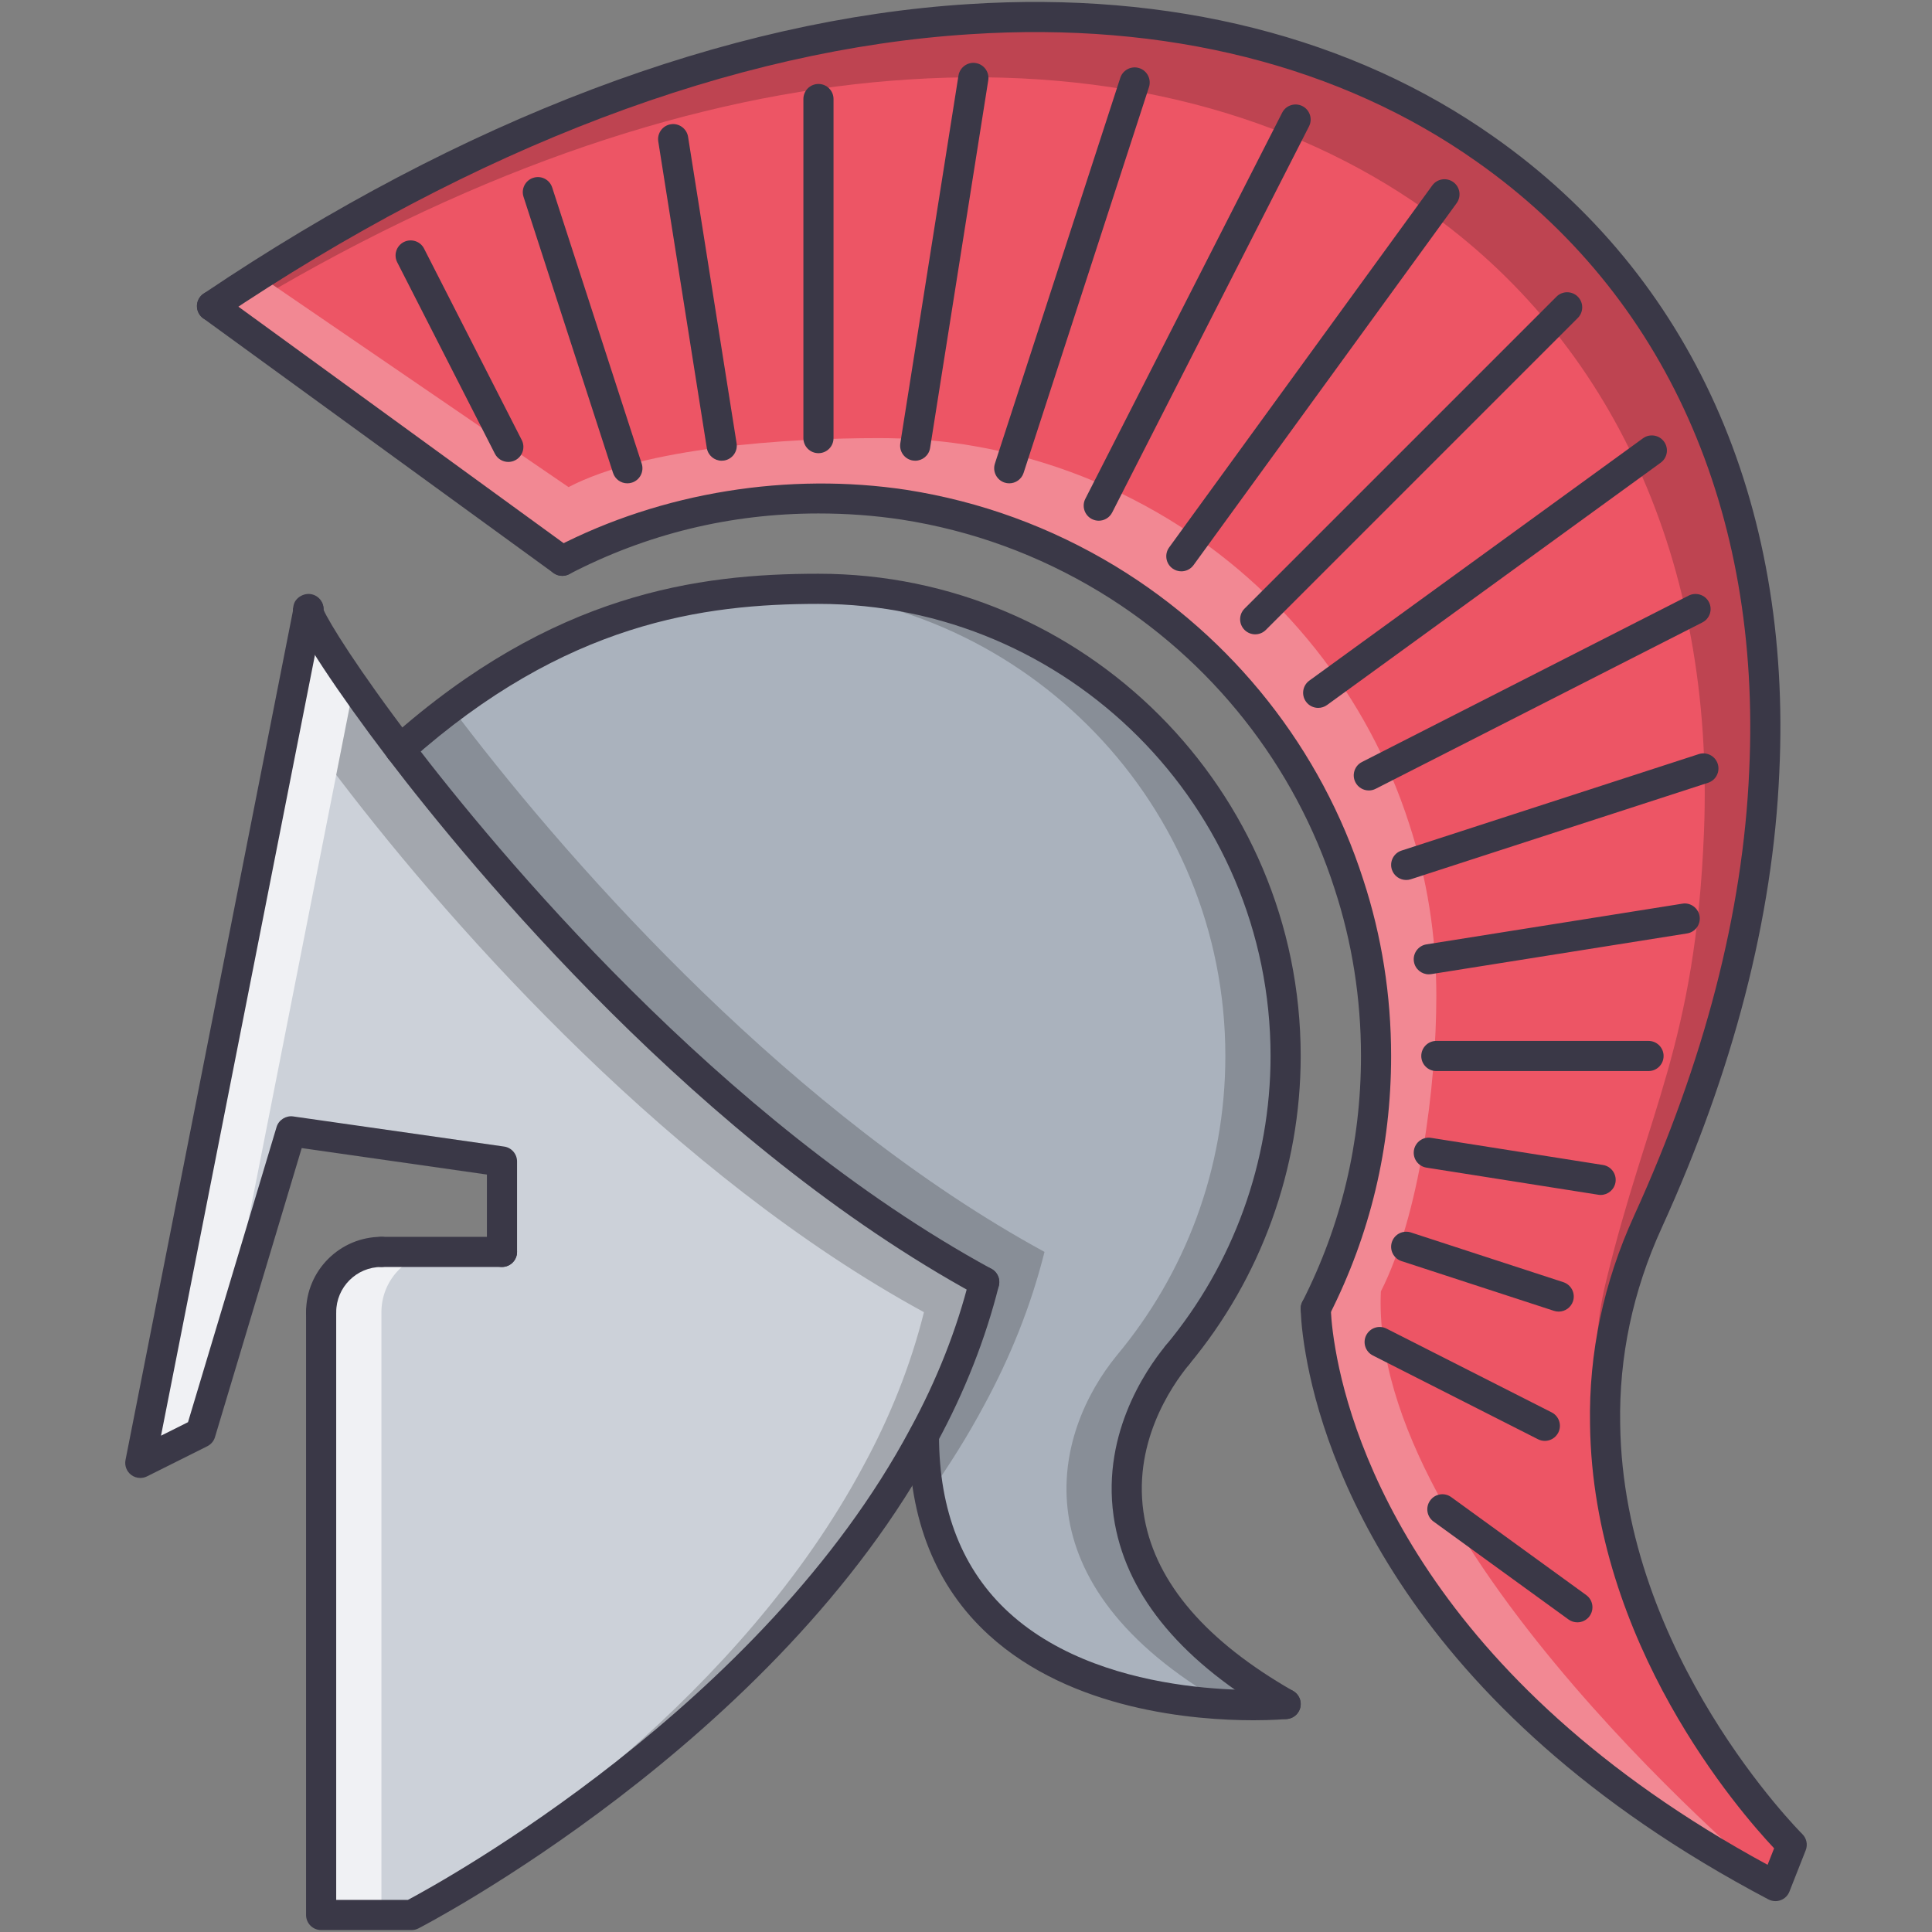 <?xml version="1.0" ?><!DOCTYPE svg  PUBLIC '-//W3C//DTD SVG 1.1//EN'  'http://www.w3.org/Graphics/SVG/1.1/DTD/svg11.dtd'><svg enable-background="new 0 0 512 512" height="512px" id="Layer_1" version="1.1" viewBox="0 0 512 512" width="512px" xml:space="preserve" xmlns="http://www.w3.org/2000/svg" xmlns:xlink="http://www.w3.org/1999/xlink"><rect x="0" y="0" width="512" height="512" fill="#808080" stroke="none"/><g id="_x35_._helmet_x2C__armor_x2C__war_x2C__weapon_x2C__battle_x2C__military"><g><path d="M425.371,377.461c-0.32-17.021,2.879-35.148,11.342-53.682c19.337-42.411,29.235-82.587,30.835-119.253    c3.432-71.966-24.603-130.278-73.886-164.942c-35.701-25.242-82.59-38.019-136.747-34.505    C197.086,8.832,128.396,32.474,56.189,81.121l92.816,67.493c20.288-10.542,43.37-16.533,67.894-16.533    c7.746,0,15.257,0.558,22.683,1.677c19.493,3.034,37.785,9.907,53.994,19.731c29.953,18.21,52.965,46.806,63.9,80.831    c4.72,14.38,7.192,29.634,7.192,45.528c0,24.126-5.749,46.81-15.976,66.935c0,0,0,4.157,1.279,11.427    c4.47,25.96,25.156,91.374,120.531,141.616l4.313-10.944C474.817,488.881,426.175,440.878,425.371,377.461z" fill="#ED5565"/></g><g opacity="0.2"><path d="M425.371,377.461c-0.32-17.021,2.879-35.148,11.342-53.682c19.337-42.411,29.235-82.587,30.835-119.253    c3.432-71.966-24.603-130.278-73.886-164.942c-35.701-25.242-82.59-38.019-136.747-34.505    C200.526,8.617,136.267,29.818,68.607,72.977l4.906,3.347c59.977-34.665,116.873-52.099,167.427-55.27    c54.158-3.514,101.045,9.263,136.748,34.505c49.283,34.665,76.756,92.953,73.885,164.942    c-2.238,56.101-15.039,73.948-25.998,119.252C420.098,362.391,425.371,377.461,425.371,377.461z"/></g><g opacity="0.3"><path d="M365.948,342.234C366.291,334.855,365.948,342.234,365.948,342.234    c10.226-20.133,14.695-54.236,14.695-78.358c0-15.898-2.473-31.151-7.191-45.531c-10.937-34.025-33.947-62.621-63.9-80.831    c-16.21-9.825-34.501-16.697-53.994-19.731c-7.426-1.119-14.938-1.677-22.684-1.677c-24.524,0-61.919,2.438-82.208,12.98    L68.615,72.973c-6.693,4.119-5.671,3.597-12.426,8.147l92.816,67.493c20.288-10.542,43.37-16.533,67.894-16.533    c7.746,0,15.257,0.558,22.683,1.677c19.493,3.034,37.785,9.907,53.994,19.731c29.953,18.21,52.965,46.806,63.9,80.831    c4.72,14.38,7.192,29.634,7.192,45.528c0,24.126-5.749,46.81-15.976,66.935c0,0,0,4.157,1.279,11.427    c4.47,25.96,25.156,91.374,120.531,141.616C470.504,499.825,362.75,410.644,365.948,342.234z" fill="#FFFFFF"/></g><g><path d="M216.899,156.043c68.37,0,123.807,55.433,123.807,123.804c0,30.117-10.78,57.754-28.674,79.235    c-16.935,20.608-27.239,60.547,28.674,92.497c0,0-95.85,8.791-95.85-71.085h-0.078c6.95-12.784,12.457-26.365,16.052-40.741    c-66.052-36.021-123.65-100.321-154.797-141.136C144.77,164.109,180.394,156.043,216.899,156.043z" fill="#AAB2BD"/></g><g opacity="0.2"><path d="M312.032,359.083c17.894-21.481,28.674-49.118,28.674-79.235c0-68.371-55.437-123.804-123.807-123.804    c-3.534,0-7.059,0.105-10.585,0.273c65.85,2.843,118.417,56.982,118.417,123.531c0,30.117-10.779,57.754-28.674,79.235    c-16.935,20.608-27.238,60.547,28.674,92.497c0,0-0.194,0.016-0.476,0.039c9.782,0.562,16.451-0.039,16.451-0.039    C284.793,419.63,295.098,379.691,312.032,359.083z"/></g><g><path d="M260.83,339.754c-3.596,14.376-9.102,27.957-16.052,40.741    c-42.418,79.392-135.711,126.997-135.711,126.997H85.104V347.741c0-8.783,7.106-15.975,15.975-15.975h31.95v-23.963l-55.913-7.987    l-23.962,79.875l-15.975,7.988l44.493-225.646c0.796,3.117,9.579,17.173,24.36,36.584    C137.18,239.433,194.778,303.732,260.83,339.754z" fill="#CCD1D9"/></g><g opacity="0.7"><g><path d="M57.749,364.372l36.007-182.587c-7.263-10.421-11.545-17.637-12.083-19.751L37.179,387.68l15.975-7.988     L57.749,364.372z" fill="#FFFFFF"/></g><g><path d="M117.055,331.767H101.08c-8.869,0-15.975,7.191-15.975,15.975v159.751h15.975V347.741     C101.08,338.958,108.186,331.767,117.055,331.767z" fill="#FFFFFF"/></g></g><g opacity="0.2"><g><path d="M106.033,198.618c-4.734-6.217-8.854-11.888-12.293-16.821l-4.642,23.549c0.32,0.418,0.64,0.835,0.96,1.26     c31.146,40.815,88.744,105.115,154.798,141.136c-3.596,14.376-9.104,27.957-16.053,40.741     c-32.27,60.398-93.94,102.372-121.624,119.01h1.888c0,0,93.292-47.605,135.711-126.997c6.95-12.784,12.457-26.365,16.052-40.741     C194.778,303.732,137.18,239.433,106.033,198.618z"/></g></g><g opacity="0.2"><path d="M122.008,190.63c-0.827-1.088-1.568-2.095-2.356-3.147c-4.501,3.37-9.041,7.055-13.62,11.135    c31.147,40.815,88.745,105.115,154.797,141.136c-3.596,14.376-9.102,27.957-16.052,40.741h0.078    c0,5.562,0.507,10.663,1.373,15.397c5.265-7.457,10.171-15.241,14.523-23.385c6.951-12.785,12.457-26.365,16.054-40.741    C210.752,295.744,153.155,231.446,122.008,190.63z"/></g><g><g><path d="M340.706,455.573c-0.679,0-1.357-0.163-1.981-0.522c-25.102-14.345-39.656-31.568-43.269-51.178     c-4.188-22.793,8.034-40.687,13.487-47.325c1.42-1.7,3.924-1.95,5.624-0.546c1.708,1.396,1.95,3.916,0.554,5.616     c-4.751,5.772-15.398,21.311-11.81,40.812c3.167,17.192,16.411,32.559,39.376,45.687c1.919,1.093,2.582,3.534,1.49,5.444     C343.437,454.855,342.087,455.573,340.706,455.573z" fill="#3A3847"/></g><g><path d="M109.067,511.486H85.104c-2.208,0-3.994-1.786-3.994-3.994V347.741c0-2.207,1.786-3.993,3.994-3.993     s3.994,1.786,3.994,3.993v155.758h18.986c9.313-4.953,93.963-51.498,133.167-124.892c7.059-12.972,12.34-26.365,15.702-39.82     c0.53-2.138,2.722-3.448,4.844-2.902c2.146,0.53,3.439,2.699,2.909,4.836c-3.533,14.111-9.056,28.137-16.419,41.678     c-42.504,79.556-136.459,128.176-137.403,128.651C110.323,511.338,109.699,511.486,109.067,511.486z" fill="#3A3847"/></g><g><path d="M37.179,391.673c-0.858,0-1.708-0.272-2.418-0.812c-1.217-0.928-1.794-2.457-1.498-3.954l44.493-225.646     c0.421-2.168,2.551-3.561,4.688-3.147c2.16,0.429,3.572,2.527,3.144,4.692L42.67,380.472l7.153-3.58l23.471-78.222     c0.562-1.889,2.489-3.074,4.384-2.809l55.913,7.987c1.974,0.281,3.433,1.966,3.433,3.955v23.963c0,2.207-1.787,3.993-3.994,3.993     c-2.207,0-3.994-1.786-3.994-3.993v-20.499l-49.08-7.014l-22.98,76.584c-0.312,1.062-1.053,1.936-2.036,2.427l-15.975,7.987     C38.404,391.533,37.788,391.673,37.179,391.673z" fill="#3A3847"/></g><g><path d="M81.68,165.95c-0.188,0-0.375-0.012-0.554-0.039c-2.192-0.304-3.713-2.32-3.409-4.505     c0.305-2.184,2.52-3.946,4.54-3.686c2.192,0.305,3.752,2.04,3.448,4.224l-0.078,0.562C85.354,164.503,83.638,165.95,81.68,165.95     z" fill="#3A3847"/></g><g><path d="M470.504,503.818c-0.64,0-1.279-0.155-1.864-0.46c-97.005-51.1-118.059-118.058-122.606-144.47     c-1.318-7.512-1.333-11.92-1.333-12.106c0-2.2,1.786-3.986,3.985-3.986h0.008c2.2,0,3.986,1.778,3.994,3.979     c0,0.039,0.031,3.978,1.217,10.741c4.29,24.906,24.025,87.527,114.524,136.678l1.731-4.376     c-9.165-9.728-48.05-54.345-48.783-112.31c-0.358-18.963,3.581-37.605,11.701-55.383c18.596-40.788,28.854-80.411,30.476-117.774     c3.3-69.088-22.34-126.436-72.192-161.499C355.355,17.388,309.006,5.692,257.172,9.065     c-62.675,3.932-131.396,29.993-198.752,75.367c-1.825,1.217-4.306,0.761-5.546-1.08c-1.232-1.829-0.749-4.31,1.084-5.542     c68.526-46.171,138.628-72.7,202.708-76.717c53.627-3.471,101.779,8.701,139.306,35.23     c52.153,36.685,78.994,96.49,75.562,168.394c-1.669,38.374-12.16,78.999-31.186,120.723     c-7.621,16.685-11.318,34.157-10.982,51.942c0.771,61.1,47.785,108.191,48.261,108.659c1.139,1.123,1.497,2.815,0.904,4.306     l-4.313,10.943c-0.413,1.054-1.256,1.889-2.324,2.278C471.439,503.74,470.972,503.818,470.504,503.818z" fill="#3A3847"/></g><g><path d="M149.005,152.607c-0.819,0-1.639-0.25-2.348-0.765L53.84,84.35c-1.786-1.295-2.176-3.795-0.881-5.577     c1.295-1.794,3.799-2.176,5.577-0.881l92.816,67.493c1.786,1.295,2.176,3.795,0.881,5.577     C151.455,152.038,150.238,152.607,149.005,152.607z" fill="#3A3847"/></g><g><path d="M133.03,335.76h-31.95c-2.208,0-3.994-1.786-3.994-3.993c0-2.208,1.786-3.994,3.994-3.994h31.95     c2.208,0,3.994,1.786,3.994,3.994C137.024,333.974,135.237,335.76,133.03,335.76z" fill="#3A3847"/></g><g><path d="M85.104,351.735c-2.208,0-3.994-1.786-3.994-3.994c0-11.006,8.955-19.969,19.969-19.969     c2.208,0,3.994,1.786,3.994,3.994c0,2.207-1.787,3.993-3.994,3.993c-6.607,0-11.981,5.375-11.981,11.981     C89.098,349.949,87.312,351.735,85.104,351.735z" fill="#3A3847"/></g><g><path d="M260.83,343.748c-0.646,0-1.303-0.156-1.91-0.484c-73.472-40.07-133.612-112.809-156.062-142.224     c-13.377-17.57-23.916-33.557-25.055-38.019c-0.07-0.266-0.109-0.538-0.125-0.815c-0.093-1.045,0.102-2.204,0.624-2.976     c0.741-1.104,2.114-1.829,3.448-1.829c2.207,0,3.994,1.786,3.994,3.994c0,0.062,0,0.121-0.008,0.183     c1.427,3.319,9.033,15.655,23.471,34.622c22.138,29.002,81.412,100.714,153.534,140.052c1.935,1.053,2.652,3.479,1.6,5.413     C263.615,342.999,262.242,343.748,260.83,343.748z" fill="#3A3847"/></g><g><path d="M312.032,363.077c-0.905,0-1.81-0.305-2.559-0.921c-1.692-1.412-1.919-3.932-0.507-5.624     c17.894-21.489,27.746-48.721,27.746-76.685c0-66.062-53.745-119.811-119.813-119.811c-30.437,0-67.099,4.938-108.207,41.564     c-1.662,1.459-4.181,1.318-5.64-0.327c-1.467-1.646-1.326-4.169,0.32-5.64c43.113-38.405,81.583-43.585,113.526-43.585     c70.468,0,127.801,57.333,127.801,127.798c0,29.828-10.515,58.877-29.603,81.794C314.31,362.586,313.171,363.077,312.032,363.077     z" fill="#3A3847"/></g><g><path d="M348.693,350.775c-0.608,0-1.232-0.14-1.81-0.429c-1.966-0.998-2.753-3.409-1.747-5.374     c10.312-20.297,15.538-42.208,15.538-65.125c0-15.242-2.355-30.146-6.989-44.284c-10.53-32.758-32.613-60.687-62.184-78.663     c-16.233-9.84-33.908-16.299-52.536-19.197c-7.27-1.096-14.493-1.63-22.067-1.63c-23.292,0-45.515,5.409-66.053,16.084     c-1.942,1.006-4.36,0.258-5.383-1.704c-1.021-1.958-0.257-4.368,1.701-5.386c28.417-14.766,61.974-19.942,93.011-15.261     c19.68,3.065,38.338,9.883,55.468,20.265c31.217,18.978,54.524,48.463,65.632,83.027c4.898,14.918,7.387,30.656,7.387,46.749     c0,24.188-5.522,47.316-16.412,68.744C351.549,349.98,350.145,350.775,348.693,350.775z" fill="#3A3847"/></g><g><path d="M332.157,455.886c-15.624,0-48.222-2.621-70.103-22.59c-14.063-12.832-21.193-30.601-21.193-52.801     c0-2.208,1.786-3.993,3.994-3.993c2.207,0,3.994,1.785,3.994,3.993c0,19.868,6.256,35.647,18.588,46.903     c26.482,24.158,72.465,20.258,72.902,20.203c2.145-0.219,4.142,1.412,4.345,3.619c0.202,2.192-1.42,4.135-3.612,4.338     C340.573,455.604,337.273,455.886,332.157,455.886z" fill="#3A3847"/></g><g><path d="M216.899,120.099c-2.208,0-3.994-1.786-3.994-3.994v-89.86c0-2.208,1.786-3.994,3.994-3.994     s3.994,1.787,3.994,3.994v89.86C220.893,118.313,219.107,120.099,216.899,120.099z" fill="#3A3847"/></g><g><path d="M191.251,122.096c-1.927,0-3.627-1.404-3.939-3.37L174.45,37.494c-0.343-2.176,1.146-4.224,3.323-4.567     c2.129-0.347,4.22,1.135,4.571,3.319l12.863,81.233c0.343,2.176-1.146,4.224-3.323,4.567     C191.673,122.081,191.462,122.096,191.251,122.096z" fill="#3A3847"/></g><g><path d="M166.259,128.087c-1.685,0-3.253-1.073-3.799-2.761L138.74,52.158c-0.679-2.098,0.468-4.353,2.566-5.031     c2.145-0.686,4.353,0.472,5.031,2.566l23.721,73.167c0.679,2.098-0.468,4.353-2.566,5.031     C167.079,128.024,166.665,128.087,166.259,128.087z" fill="#3A3847"/></g><g><path d="M134.707,122.416c-1.451,0-2.855-0.795-3.557-2.18l-25.881-50.722c-1.006-1.962-0.226-4.368,1.739-5.371     c1.966-0.991,4.384-0.226,5.375,1.744l25.882,50.722c1.006,1.962,0.226,4.368-1.74,5.37     C135.939,122.276,135.323,122.416,134.707,122.416z" fill="#3A3847"/></g><g><path d="M418.023,429.934c-0.819,0-1.639-0.241-2.348-0.756l-35.781-25.96c-1.785-1.295-2.176-3.799-0.881-5.577     c1.295-1.795,3.799-2.185,5.577-0.89l35.78,25.96c1.786,1.295,2.176,3.791,0.881,5.577     C420.473,429.364,419.256,429.934,418.023,429.934z" fill="#3A3847"/></g><g><path d="M409.396,381.853c-0.609,0-1.225-0.141-1.811-0.437l-43.768-22.2c-1.966-0.999-2.754-3.401-1.755-5.366     c1.014-1.966,3.401-2.754,5.374-1.756l43.768,22.2c1.967,0.998,2.754,3.401,1.756,5.366     C412.251,381.049,410.847,381.853,409.396,381.853z" fill="#3A3847"/></g><g><path d="M413.07,347.586c-0.414,0-0.827-0.062-1.24-0.195l-40.414-13.183c-2.098-0.687-3.237-2.94-2.559-5.031     c0.687-2.106,2.934-3.237,5.039-2.566l40.414,13.183c2.098,0.687,3.236,2.94,2.559,5.031     C416.314,346.517,414.755,347.586,413.07,347.586z" fill="#3A3847"/></g><g><path d="M424.186,316.673c-0.211,0-0.422-0.016-0.632-0.055l-45.53-7.185c-2.177-0.343-3.667-2.387-3.323-4.57     c0.343-2.185,2.426-3.697,4.571-3.315l45.53,7.185c2.177,0.343,3.666,2.387,3.323,4.57     C427.812,315.269,426.112,316.673,424.186,316.673z" fill="#3A3847"/></g><g><path d="M436.877,283.841h-56.233c-2.207,0-3.993-1.786-3.993-3.993c0-2.208,1.786-3.994,3.993-3.994h56.233     c2.207,0,3.993,1.786,3.993,3.994C440.87,282.055,439.084,283.841,436.877,283.841z" fill="#3A3847"/></g><g><path d="M378.639,258.205c-1.926,0-3.627-1.401-3.938-3.366c-0.344-2.18,1.139-4.224,3.323-4.571l67.816-10.784     c2.129-0.378,4.22,1.135,4.57,3.315c0.344,2.18-1.139,4.224-3.322,4.571l-67.816,10.785     C379.061,258.189,378.85,258.205,378.639,258.205z" fill="#3A3847"/></g><g><path d="M372.656,233.205c-1.685,0-3.253-1.073-3.799-2.762c-0.679-2.098,0.469-4.349,2.566-5.031l78.76-25.562     c2.099-0.683,4.354,0.472,5.031,2.566c0.679,2.099-0.468,4.349-2.566,5.031l-78.76,25.562     C373.483,233.142,373.062,233.205,372.656,233.205z" fill="#3A3847"/></g><g><path d="M362.75,209.48c-1.451,0-2.855-0.796-3.557-2.181c-1.007-1.966-0.219-4.372,1.747-5.37l86.584-44.092     c1.942-0.982,4.368-0.222,5.366,1.743c1.006,1.966,0.219,4.372-1.747,5.371l-86.584,44.091     C363.982,209.339,363.366,209.48,362.75,209.48z" fill="#3A3847"/></g><g><path d="M349.333,187.596c-1.232,0-2.449-0.569-3.229-1.646c-1.295-1.786-0.904-4.282,0.882-5.581l88.425-64.22     c1.771-1.283,4.274-0.905,5.577,0.885c1.295,1.786,0.905,4.282-0.882,5.581l-88.424,64.221     C350.972,187.35,350.152,187.596,349.333,187.596z" fill="#3A3847"/></g><g><path d="M332.641,168.103c-1.021,0-2.044-0.391-2.824-1.17c-1.56-1.56-1.56-4.087,0-5.647l82.668-82.668     c1.561-1.56,4.088-1.56,5.648,0c1.56,1.561,1.56,4.088,0,5.647l-82.669,82.668C334.684,167.712,333.662,168.103,332.641,168.103z     " fill="#3A3847"/></g><g><path d="M313.069,151.41c-0.819,0-1.638-0.249-2.348-0.764c-1.786-1.295-2.177-3.795-0.882-5.577l69.728-95.929     c1.303-1.79,3.799-2.168,5.577-0.881c1.786,1.295,2.177,3.795,0.882,5.577l-69.728,95.929     C315.519,150.84,314.302,151.41,313.069,151.41z" fill="#3A3847"/></g><g><path d="M291.182,137.994c-0.616,0-1.232-0.141-1.817-0.437c-1.958-1.002-2.746-3.405-1.739-5.371l52.16-102.321     c0.999-1.974,3.417-2.734,5.375-1.743c1.958,1.002,2.746,3.405,1.739,5.37l-52.161,102.321     C294.037,137.198,292.633,137.994,291.182,137.994z" fill="#3A3847"/></g><g><path d="M267.461,128.087c-0.406,0-0.827-0.062-1.232-0.195c-2.099-0.683-3.245-2.937-2.566-5.035l33.229-102.239     c0.679-2.087,2.94-3.245,5.031-2.562c2.099,0.683,3.245,2.937,2.566,5.035L271.26,125.33     C270.713,127.014,269.146,128.087,267.461,128.087z" fill="#3A3847"/></g><g><path d="M242.547,122.096c-0.21,0-0.421-0.016-0.632-0.051c-2.176-0.343-3.667-2.387-3.323-4.567l15.413-97.45     c0.344-2.181,2.441-3.678,4.571-3.319c2.176,0.343,3.666,2.387,3.323,4.567l-15.414,97.45     C246.174,120.692,244.474,122.096,242.547,122.096z" fill="#3A3847"/></g></g></g></svg>